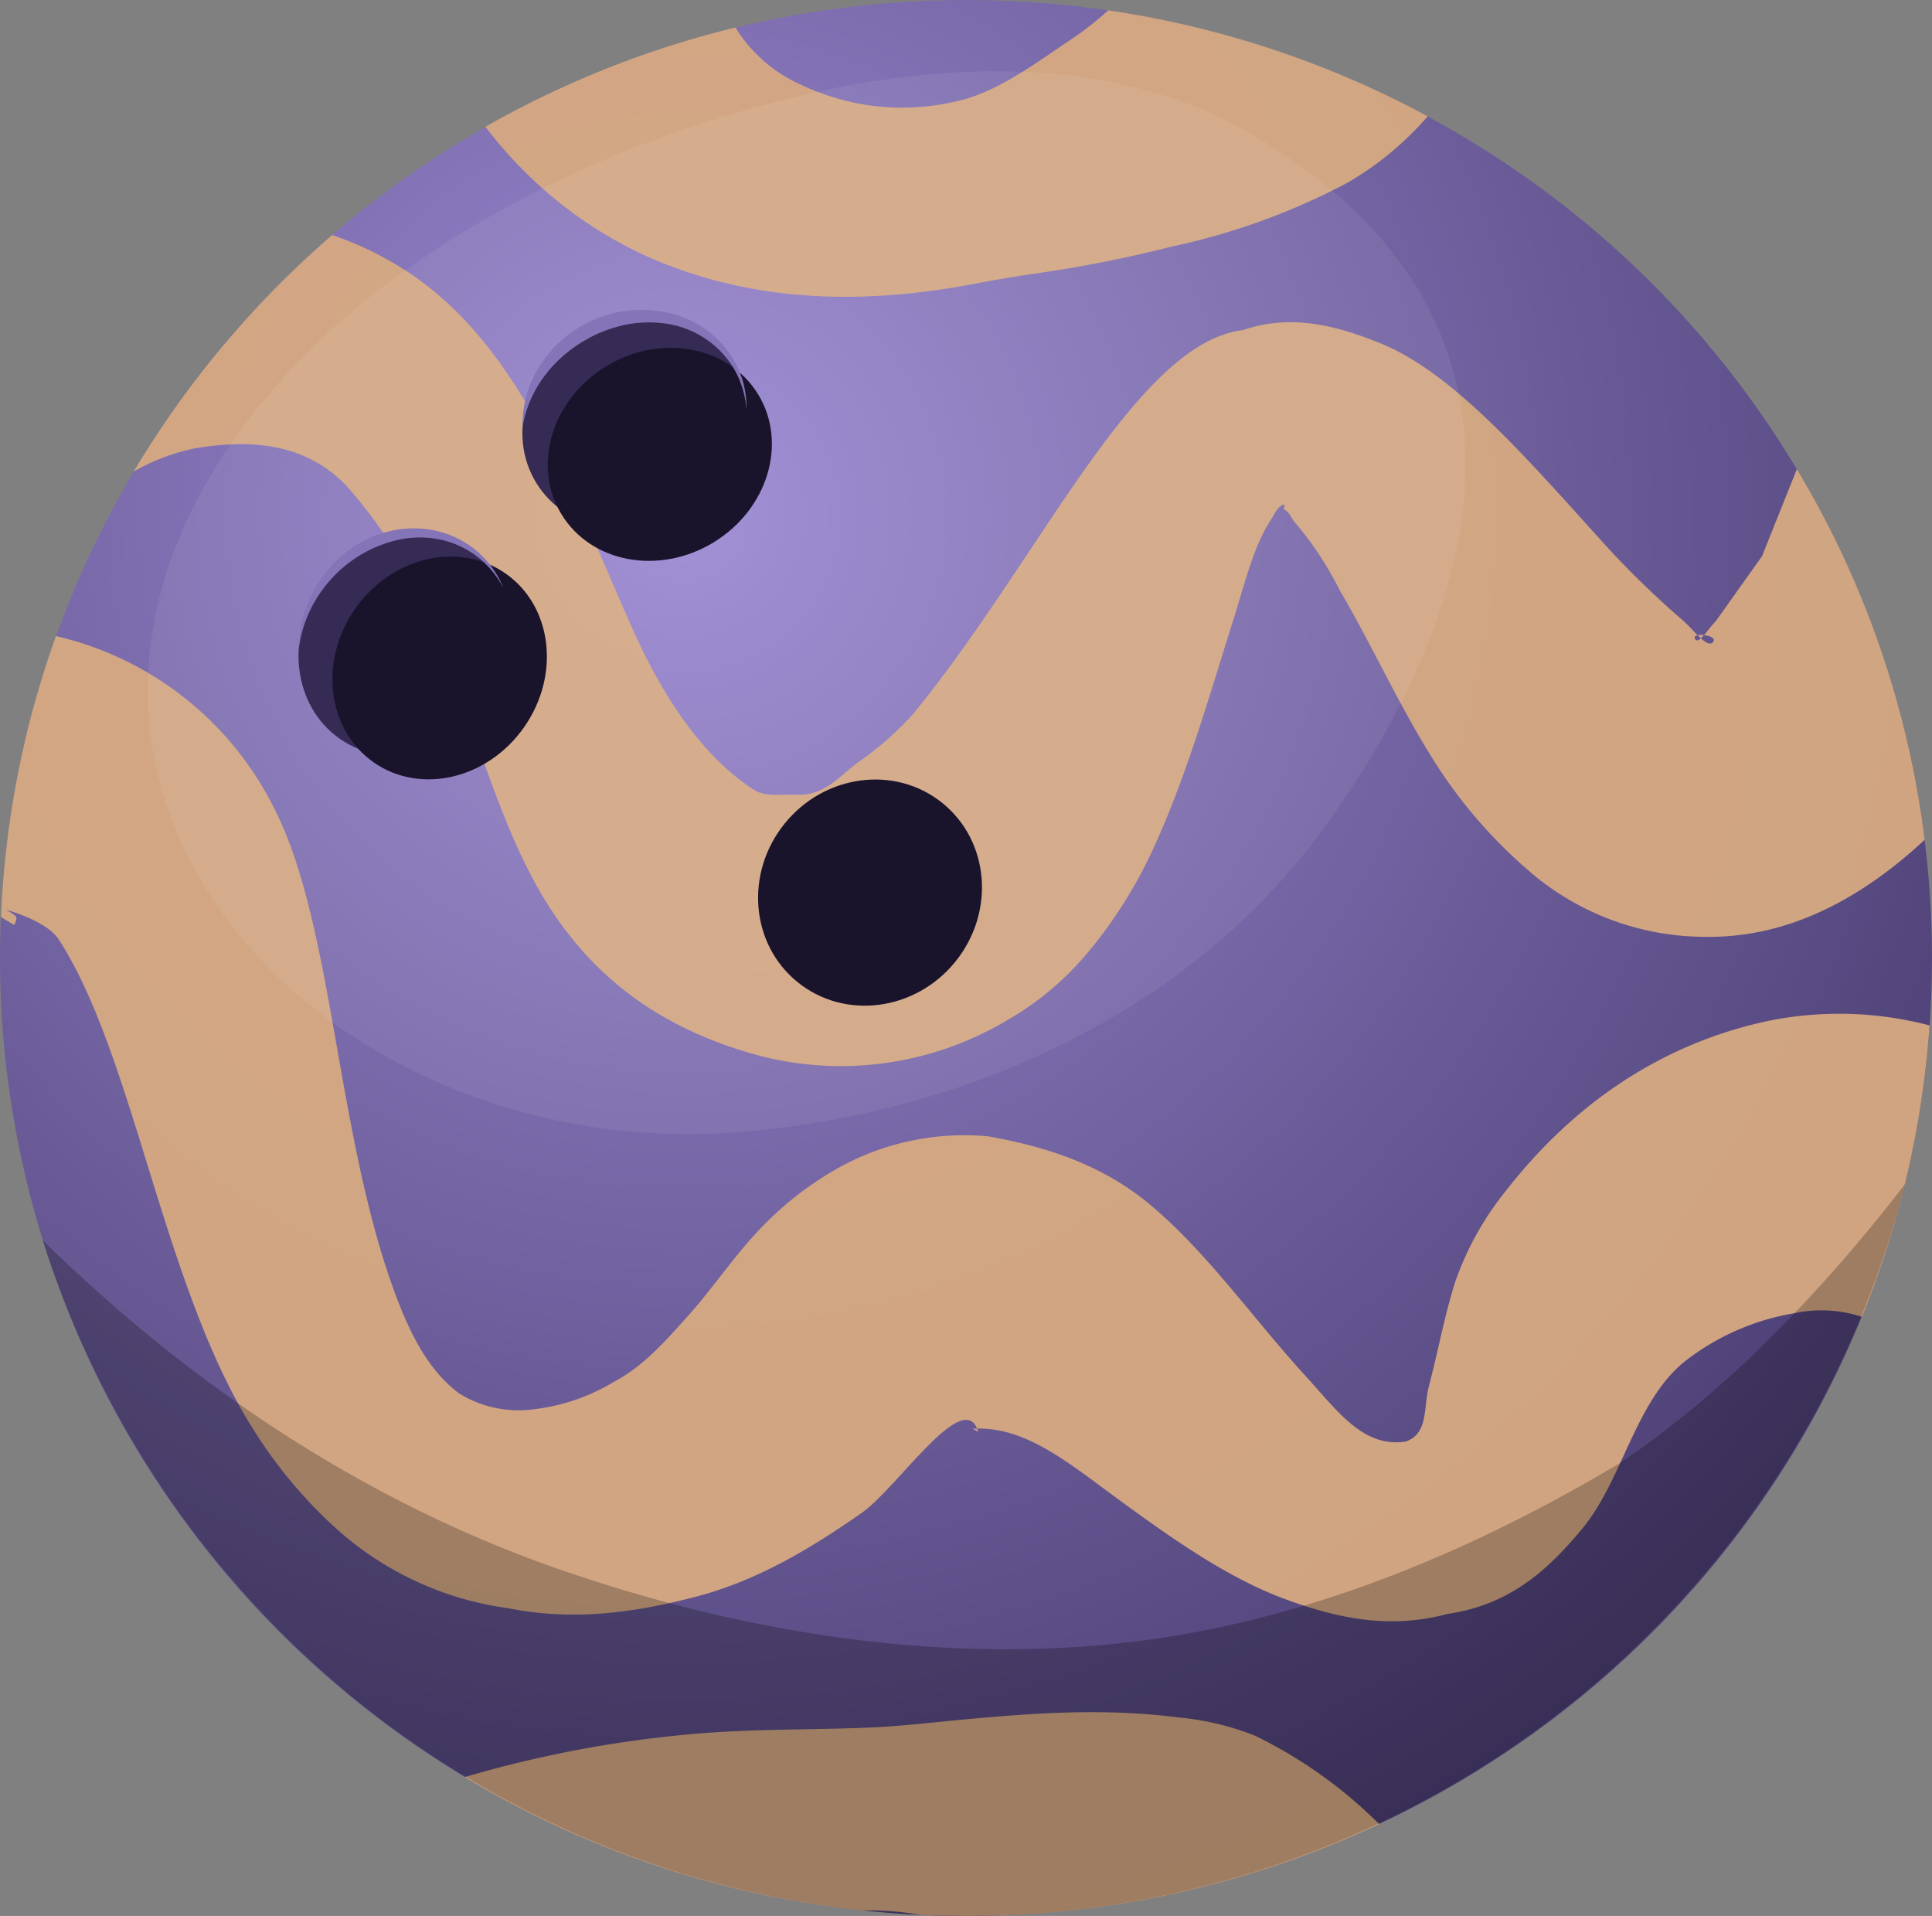 <svg xmlns="http://www.w3.org/2000/svg" xmlns:xlink="http://www.w3.org/1999/xlink" viewBox="0 0 154.901 153.595"><rect x="0" y="0" width="154.901" height="153.595" fill="#808080" stroke="none"/><defs><style>.cls-1{isolation:isolate;}.cls-2{fill:url(#radial-gradient);}.cls-3{opacity:0.95;mix-blend-mode:overlay;}.cls-4{fill:#d6a981;}.cls-5{fill:#fff;fill-opacity:0.07;}.cls-6{fill:#352b55;}.cls-7{fill:#1a132c;}.cls-8{fill:#8474b8;}.cls-9{fill-opacity:0.24;}</style><radialGradient id="radial-gradient" cx="366.725" cy="247.46" r="0.252" gradientTransform="matrix(301.041, 675.424, -675.424, 301.041, 56795.184, -322148.78)" gradientUnits="userSpaceOnUse"><stop offset="0" stop-color="#9b89d3"/><stop offset="1" stop-color="#1a1037"/></radialGradient></defs><title>Asset 18</title><g class="cls-1"><g id="Layer_2" data-name="Layer 2"><g id="balls"><ellipse class="cls-2" cx="77.45" cy="76.798" rx="77.45" ry="76.798"/><g class="cls-3"><path class="cls-4" d="M136.112,50.927l.227.22.03.024a2.969,2.969,0,0,0,.251-.258l-.308-.019Z"/><path class="cls-4" d="M27.915,39.088a41.551,41.551,0,0,1,7.765,13.323c2.455,6.397,4.269,12.913,7.146,18.231,3.87,7.156,9.641,11.667,17.856,13.935a26.003,26.003,0,0,0,20.064-2.788,23.661,23.661,0,0,0,6.375-5.318,36.937,36.937,0,0,0,5.331-8.411c2.683-5.829,4.491-12.24,6.34-18.073,1.001-3.155,1.681-6.115,3.052-8.235.372-.573.593-1.189,1.092-1.298.144-.019-.082.348.045.406.432.196.573.769.96,1.16a26.462,26.462,0,0,1,3.42,5.203c2.452,4.153,4.629,8.941,7.239,13.175a39.192,39.192,0,0,0,8.669,9.992,21.625,21.625,0,0,0,13.412,4.712c5.285.091,11.254-1.852,17.631-7.776l.002-.002a75.868,75.868,0,0,0-10.248-29.713l-2.79,6.973-3.709,5.213c-.3.296-.642.773-.946,1.117.44.052.887.234.772.468-.189.396-.581.186-1.024-.21-.207.186-.379.243-.478.033-.074-.153.034-.243.222-.277-.392-.387-.798-.85-1.126-1.141a74.569,74.569,0,0,1-5.782-5.547c-6.31-6.922-12.406-14.226-18.492-16.703-3.707-1.508-7.302-2.363-11.042-1.079-8.699,1.055-16.372,18.532-26.554,30.891a25.901,25.901,0,0,1-4.468,3.872c-1.41,1.093-2.639,2.607-4.806,2.487-1.274-.038-2.474.215-3.428-.411-4.097-2.668-7.226-7.371-9.63-12.732-4.887-10.908-8.858-22.508-17.824-28.585a26.353,26.353,0,0,0-6.324-3.138A77.31,77.31,0,0,0,10.721,37.8a16.621,16.621,0,0,1,4.811-1.839C21.156,34.978,25.104,36.052,27.915,39.088Z"/><path class="cls-4" d="M1.241,73.435a3.884,3.884,0,0,0-.781-.506s3.192.831,4.225,2.353c6.103,9.347,8.398,28.065,15.742,39.493a37.811,37.811,0,0,0,6.164,7.433,25.782,25.782,0,0,0,14.127,6.712c5.299,1.069,10.328.344,15.236-.96,4.758-1.265,9.038-3.8,13.252-6.76,2.822-2.091,7.883-9.695,9.136-6.674,3.895-.086,7.309,2.721,10.843,5.318,4.68,3.437,9.19,6.64,13.883,8.364,4.168,1.532,8.355,2.425,12.986,1.174,5.032-.721,8.138-3.595,10.847-6.884,3.175-3.857,4.178-10.044,8.094-13.29a19.453,19.453,0,0,1,8.878-3.933,10.371,10.371,0,0,1,5.405.29,75.841,75.841,0,0,0,5.429-23.361,28.625,28.625,0,0,0-12.819-.386c-7.315,1.532-14.865,5.547-21.216,13.729a24.376,24.376,0,0,0-4.001,7.223c-.856,2.712-1.383,5.604-2.113,8.378-.439,1.666-.013,3.767-1.835,4.411-3.421.549-5.514-2.487-7.959-5.151-4.215-4.597-7.99-10.03-12.567-13.844-3.816-3.184-8.281-4.645-13.025-5.475a20.804,20.804,0,0,0-11.933,2.525,26.734,26.734,0,0,0-6.726,5.361c-1.934,2.119-3.555,4.521-5.321,6.478-1.838,2.058-3.609,4.082-5.943,5.308a15.989,15.989,0,0,1-7.12,2.282,9.071,9.071,0,0,1-5.297-1.322c-2.717-2-4.257-5.409-5.53-9.075-4.292-12.35-4.687-28.284-9.07-37.331A26.102,26.102,0,0,0,4.487,50.992,75.946,75.946,0,0,0,.075,73.519l1.061.637C1.254,73.917,1.404,73.588,1.241,73.435Z"/><path class="cls-4" d="M78.417,114.718l-.075-.191-.432.014C78.1,114.537,78.471,114.885,78.417,114.718Z"/><path class="cls-4" d="M94.551,137.69c-5.98-.773-11.612-.377-17.623.191-2.443.234-4.834.511-7.311.616-4.512.186-9.033.095-13.702.482a93.769,93.769,0,0,0-18.652,3.482,77.406,77.406,0,0,0,31.875,10.693,24.068,24.068,0,0,1,4.188.279c.143.022.284.048.426.073,1.226.057,2.458.089,3.698.089a77.689,77.689,0,0,0,33.126-7.364,36.975,36.975,0,0,0-9.922-7.072A21.94,21.94,0,0,0,94.551,137.69Z"/><path class="cls-4" d="M51.73,20.49c7.874,3.537,16.548,4.125,26.284,2.282,1.565-.296,3.159-.578,4.806-.816a103.808,103.808,0,0,0,11.11-2.186,54.021,54.021,0,0,0,13.938-5.032,24.382,24.382,0,0,0,4.958-3.69c.578-.554,1.124-1.129,1.647-1.719A77.37,77.37,0,0,0,88.853.831a26.515,26.515,0,0,1-2.597,2.073c-3.019,2.01-5.713,4.091-8.816,5.027a19.35,19.35,0,0,1-5.701.692,18.907,18.907,0,0,1-7.503-1.824,11.792,11.792,0,0,1-5.268-4.592,77.342,77.342,0,0,0-20.043,7.954A33.885,33.885,0,0,0,51.73,20.49Z"/></g><path class="cls-5" d="M62.481,8.085C42.782,13.155,22.454,24.816,14.678,42.43,2.959,68.973,29.536,93.338,59.602,90.73c18.586-1.611,35.985-9.958,46.347-24.096,12.528-17.092,20.255-40.945-5.937-56.074C91.863,5.851,79.394,3.737,62.481,8.085Z"/><path class="cls-6" d="M46.577,26.818c4.359-2.646,9.814-1.627,12.184,2.277s.757,9.214-3.602,11.86-9.814,1.627-12.184-2.277S42.218,29.464,46.577,26.818Z"/><path class="cls-7" d="M48.611,29.355c4.359-2.646,9.814-1.627,12.184,2.277s.757,9.214-3.602,11.86-9.814,1.627-12.184-2.277S44.252,32.002,48.611,29.355Z"/><path class="cls-8" d="M41.9,34.217a8.984,8.984,0,0,1,.47-1.742,9.533,9.533,0,0,1,1.278-2.319,10.138,10.138,0,0,1,1.805-1.875,10.682,10.682,0,0,1,1.418-.978,10.072,10.072,0,0,1,2.375-1.036,9.45,9.45,0,0,1,3.86-.357,7.607,7.607,0,0,1,5.502,3.279,7.358,7.358,0,0,1,.854,1.734,7.699,7.699,0,0,1,.388,1.921,7.64,7.64,0,0,0-.208-1.971,7.561,7.561,0,0,0-.728-1.87,8.133,8.133,0,0,0-5.667-3.99,9.622,9.622,0,0,0-4.312.162,10.387,10.387,0,0,0-2.652,1.162,9.98,9.98,0,0,0-1.511,1.173,9.487,9.487,0,0,0-1.747,2.246,8.898,8.898,0,0,0-.973,2.63A8.407,8.407,0,0,0,41.9,34.217Z"/><path class="cls-6" d="M25.749,46.924c2.917-4.182,8.319-5.455,12.065-2.842s4.417,8.121,1.499,12.304-8.319,5.455-12.065,2.842S22.831,51.107,25.749,46.924Z"/><path class="cls-7" d="M28.468,48.817c2.917-4.182,8.319-5.455,12.065-2.842s4.417,8.121,1.499,12.304-8.319,5.455-12.065,2.842S25.55,52.999,28.468,48.817Z"/><path class="cls-8" d="M23.949,52.122a9.646,9.646,0,0,1,.685-2.672,10.005,10.005,0,0,1,1.359-2.355,10.466,10.466,0,0,1,1.657-1.721,10.592,10.592,0,0,1,1.296-.908,10.266,10.266,0,0,1,2.401-1.041,8.14,8.14,0,0,1,3.902-.178,7.383,7.383,0,0,1,3.97,2.26,7.708,7.708,0,0,1,1.145,1.644,7.846,7.846,0,0,0-.993-1.767,7.572,7.572,0,0,0-1.449-1.456,7.732,7.732,0,0,0-3.934-1.531,8.465,8.465,0,0,0-2.857.211,8.607,8.607,0,0,0-1.365.457,8.929,8.929,0,0,0-1.267.676,9.34,9.34,0,0,0-1.361,1.049,10.394,10.394,0,0,0-1.632,1.965A10.534,10.534,0,0,0,24.33,49.343,9.653,9.653,0,0,0,23.949,52.122Z"/><ellipse class="cls-7" cx="69.755" cy="71.558" rx="9.233" ry="8.802" transform="translate(-29.751 80.764) rotate(-51.017)"/><path class="cls-9" d="M129.684,117.408c-12.474,7.418-26.244,13.056-40.888,14.431-14.521,1.364-29.515-1.062-43.672-5.934-15.538-5.346-29.593-14.605-41.703-26.477a77.647,77.647,0,0,0,149.297-4.473C145.511,104.311,137.512,112.243,129.684,117.408Z"/></g></g></g></svg>